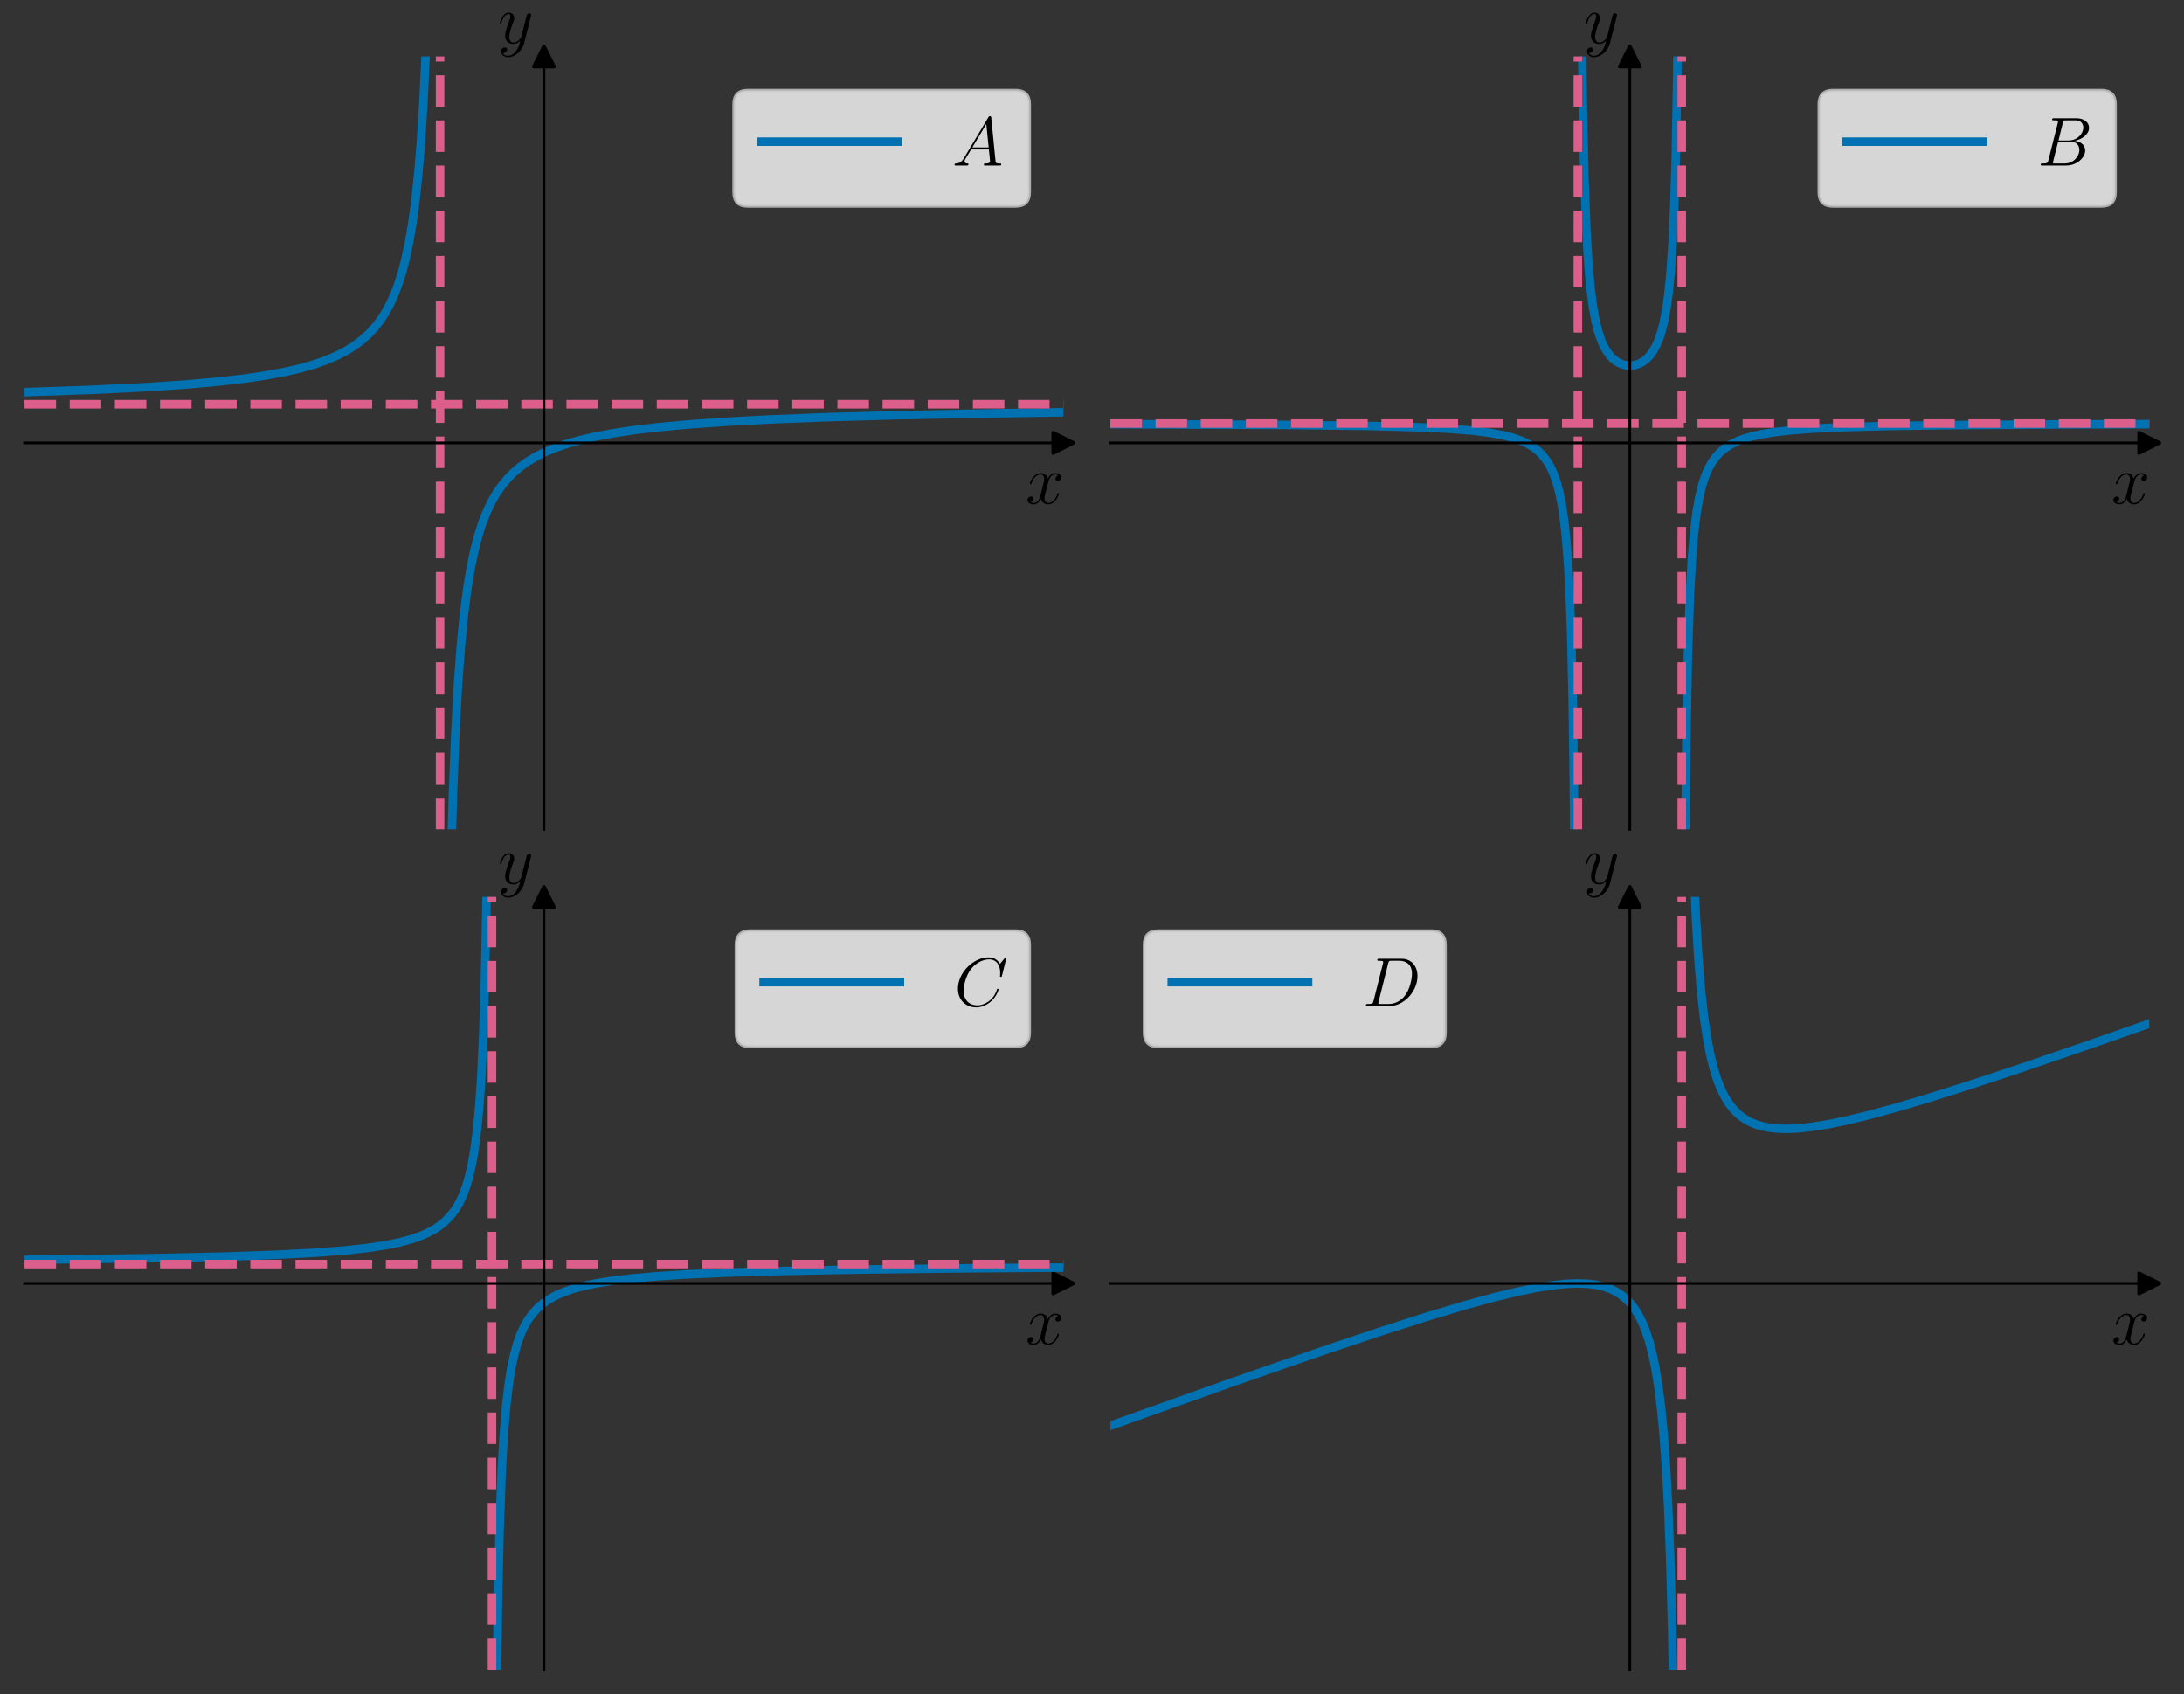 <?xml version="1.0" encoding="utf-8" standalone="no"?>
<!DOCTYPE svg PUBLIC "-//W3C//DTD SVG 1.1//EN"
  "http://www.w3.org/Graphics/SVG/1.1/DTD/svg11.dtd">
<svg xmlns:xlink="http://www.w3.org/1999/xlink" width="640.8pt" height="497.12pt" viewBox="0 0 640.8 497.12" xmlns="http://www.w3.org/2000/svg" version="1.1">
 <rect x="0" y="0" width="640.8" height="497.12" fill="#333333" stroke="none"/>
 <defs>
  <style type="text/css">*{stroke-linejoin: round; stroke-linecap: butt}</style>
 </defs>
 <g id="figure_1">
  <g id="patch_1">
   <path d="M 0 497.12 
L 640.8 497.12 
L 640.8 0 
L 0 0 
L 0 497.12 
z
" style="fill: none"/>
  </g>
  <g id="axes_1">
   <g id="patch_2">
    <path d="M 7.2 243.32 
L 312 243.32 
L 312 16.556 
L 7.2 16.556 
L 7.2 243.32 
z
" style="fill: none"/>
   </g>
   <g id="matplotlib.axis_1">
    <g id="text_1">
     <!-- $x$ -->
     <g transform="translate(300.913 147.775) scale(0.2 -0.2)">
      <defs>
       <path id="CMMI12-78" d="M 3034 2606 
C 2829 2567 2752 2414 2752 2293 
C 2752 2139 2874 2088 2963 2088 
C 3155 2088 3290 2254 3290 2427 
C 3290 2695 2982 2816 2714 2816 
C 2323 2816 2106 2433 2048 2312 
C 1901 2816 1504 2816 1389 2816 
C 736 2816 390 1980 390 1839 
C 390 1814 416 1782 461 1782 
C 512 1782 525 1820 538 1846 
C 755 2555 1184 2689 1370 2689 
C 1658 2689 1715 2420 1715 2267 
C 1715 2127 1677 1980 1600 1673 
L 1382 798 
C 1286 415 1101 64 762 64 
C 730 64 570 64 435 147 
C 666 192 717 383 717 460 
C 717 588 621 664 499 664 
C 346 664 179 530 179 326 
C 179 57 480 -64 755 -64 
C 1062 -64 1280 179 1414 441 
C 1517 64 1837 -64 2074 -64 
C 2726 -64 3072 773 3072 913 
C 3072 945 3046 971 3008 971 
C 2950 971 2944 939 2925 888 
C 2752 326 2381 64 2093 64 
C 1869 64 1747 230 1747 492 
C 1747 632 1773 734 1875 1156 
L 2099 2024 
C 2195 2408 2413 2689 2707 2689 
C 2720 2689 2899 2689 3034 2606 
z
" transform="scale(0.016)"/>
      </defs>
      <use xlink:href="#CMMI12-78" transform="scale(0.996)"/>
     </g>
    </g>
   </g>
   <g id="matplotlib.axis_2">
    <g id="text_2">
     <!-- $y$ -->
     <g transform="translate(146.087 12.681) scale(0.2 -0.2)">
      <defs>
       <path id="CMMI12-79" d="M 1683 -700 
C 1510 -939 1261 -1152 947 -1152 
C 870 -1152 563 -1152 467 -889 
C 486 -895 518 -895 531 -895 
C 723 -895 851 -729 851 -582 
C 851 -435 730 -384 634 -384 
C 531 -384 307 -458 307 -759 
C 307 -1071 582 -1286 947 -1286 
C 1587 -1286 2234 -700 2413 6 
L 3040 2485 
C 3046 2517 3059 2556 3059 2594 
C 3059 2689 2982 2753 2886 2753 
C 2829 2753 2694 2727 2643 2535 
L 2170 658 
C 2138 543 2138 530 2086 460 
C 1958 281 1747 64 1440 64 
C 1082 64 1050 415 1050 588 
C 1050 952 1222 1443 1395 1903 
C 1466 2088 1504 2178 1504 2305 
C 1504 2574 1312 2816 998 2816 
C 410 2816 173 1890 173 1839 
C 173 1814 198 1782 243 1782 
C 301 1782 307 1807 333 1897 
C 486 2433 730 2689 979 2689 
C 1037 2689 1146 2689 1146 2478 
C 1146 2312 1075 2127 979 1884 
C 666 1047 666 837 666 683 
C 666 77 1101 -64 1421 -64 
C 1606 -64 1837 -6 2061 230 
L 2067 224 
C 1971 -147 1907 -392 1683 -700 
z
" transform="scale(0.016)"/>
      </defs>
      <use xlink:href="#CMMI12-79" transform="scale(0.996)"/>
     </g>
    </g>
   </g>
   <g id="line2d_1">
    <defs>
     <path id="m64c64bd88e" d="M 3 0 
L -3 -3 
L -3 3 
z
" style="stroke: #000000; stroke-linejoin: miter"/>
    </defs>
    <g>
     <use xlink:href="#m64c64bd88e" x="312" y="129.938" style="stroke: #000000; stroke-linejoin: miter"/>
    </g>
   </g>
   <g id="line2d_2">
    <defs>
     <path id="med47a38508" d="M 0 -3 
L -3 3 
L 3 3 
z
" style="stroke: #000000; stroke-linejoin: miter"/>
    </defs>
    <g>
     <use xlink:href="#med47a38508" x="159.6" y="16.556" style="stroke: #000000; stroke-linejoin: miter"/>
    </g>
   </g>
   <g id="line2d_3">
    <path d="M 7.088 115.06 
L 26.887 114.374 
L 42.22 113.629 
L 54.278 112.828 
L 63.955 111.971 
L 71.844 111.058 
L 78.394 110.084 
L 83.902 109.047 
L 88.517 107.961 
L 92.537 106.792 
L 95.96 105.573 
L 98.938 104.287 
L 101.617 102.893 
L 103.999 101.404 
L 106.083 99.848 
L 108.018 98.128 
L 109.805 96.235 
L 111.442 94.163 
L 112.931 91.916 
L 114.271 89.509 
L 115.611 86.623 
L 116.801 83.532 
L 117.992 79.779 
L 119.034 75.768 
L 120.076 70.833 
L 120.97 65.598 
L 121.863 59.075 
L 122.756 50.72 
L 123.5 41.729 
L 124.245 29.993 
L 124.989 14.028 
L 125.507 -1 
M 130.263 498.12 
L 130.646 401.709 
L 131.092 337.609 
L 131.688 286.824 
L 132.283 255.158 
L 132.879 233.525 
L 133.623 214.529 
L 134.367 200.922 
L 135.261 188.948 
L 136.154 180.015 
L 137.047 173.095 
L 138.089 166.764 
L 139.131 161.75 
L 140.322 157.163 
L 141.513 153.457 
L 142.853 150.057 
L 144.193 147.26 
L 145.681 144.684 
L 147.17 142.533 
L 148.807 140.542 
L 150.594 138.717 
L 152.529 137.054 
L 154.613 135.545 
L 156.995 134.097 
L 159.674 132.738 
L 162.652 131.483 
L 166.076 130.289 
L 169.946 129.181 
L 174.412 128.138 
L 179.622 127.154 
L 185.726 126.231 
L 193.02 125.36 
L 201.803 124.543 
L 212.521 123.78 
L 225.621 123.076 
L 242.145 122.422 
L 263.135 121.823 
L 290.526 121.276 
L 312.112 120.961 
L 312.112 120.961 
" clip-path="url(#p53deb468e3)" style="fill: none; stroke: #0072b2; stroke-width: 2.5; stroke-linecap: square"/>
   </g>
   <g id="line2d_4">
    <path d="M 129.12 243.32 
L 129.12 16.556 
" clip-path="url(#p53deb468e3)" style="fill: none; stroke-dasharray: 9.25,4; stroke-dashoffset: 0; stroke: #dc5e8b; stroke-width: 2.5"/>
   </g>
   <g id="line2d_5">
    <path d="M 7.2 118.6 
L 312 118.6 
" clip-path="url(#p53deb468e3)" style="fill: none; stroke-dasharray: 9.25,4; stroke-dashoffset: 0; stroke: #dc5e8b; stroke-width: 2.5"/>
   </g>
   <g id="patch_3">
    <path d="M 159.6 243.32 
L 159.6 16.556 
" style="fill: none; stroke: #000000; stroke-width: 0.8; stroke-linejoin: miter; stroke-linecap: square"/>
   </g>
   <g id="patch_4">
    <path d="M 312 243.32 
L 312 16.556 
" style="fill: none"/>
   </g>
   <g id="patch_5">
    <path d="M 7.2 129.938 
L 312 129.938 
" style="fill: none; stroke: #000000; stroke-width: 0.8; stroke-linejoin: miter; stroke-linecap: square"/>
   </g>
   <g id="patch_6">
    <path d="M 7.2 16.556 
L 312 16.556 
" style="fill: none"/>
   </g>
   <g id="legend_1">
    <g id="patch_7">
     <path d="M 219.374 60.432 
L 298 60.432 
Q 302 60.432 302 56.432 
L 302 30.556 
Q 302 26.556 298 26.556 
L 219.374 26.556 
Q 215.374 26.556 215.374 30.556 
L 215.374 56.432 
Q 215.374 60.432 219.374 60.432 
z
" style="fill: #ffffff; opacity: 0.8; stroke: #cccccc; stroke-linejoin: miter"/>
    </g>
    <g id="line2d_6">
     <path d="M 223.374 41.556 
L 243.374 41.556 
L 263.374 41.556 
" style="fill: none; stroke: #0072b2; stroke-width: 2.5; stroke-linecap: square"/>
    </g>
    <g id="text_3">
     <!-- $A$ -->
     <g transform="translate(279.374 48.556) scale(0.2 -0.2)">
      <defs>
       <path id="CMMI12-41" d="M 1088 691 
C 864 314 646 186 339 186 
C 269 180 218 180 218 58 
C 218 24 250 0 294 0 
C 410 0 698 0 813 0 
C 998 0 1203 0 1382 0 
C 1421 0 1498 0 1498 122 
C 1498 180 1446 186 1408 186 
C 1261 186 1139 236 1139 388 
C 1139 476 1178 546 1261 685 
L 1747 1479 
L 3379 1479 
C 3386 1423 3386 1373 3392 1316 
C 3411 1152 3488 495 3488 376 
C 3488 186 3162 186 3059 186 
C 2989 186 2918 186 2918 70 
C 2918 0 2976 0 3014 0 
C 3123 0 3251 0 3360 0 
L 3725 0 
C 4115 0 4397 0 4403 0 
C 4448 0 4518 0 4518 122 
C 4518 186 4461 186 4365 186 
C 4013 186 4006 244 3987 434 
L 3597 4404 
C 3584 4531 3558 4544 3488 4544 
C 3424 4544 3386 4531 3328 4435 
L 1088 691 
z
M 1856 1664 
L 3142 3819 
L 3360 1664 
L 1856 1664 
z
" transform="scale(0.016)"/>
      </defs>
      <use xlink:href="#CMMI12-41" transform="scale(0.996)"/>
     </g>
    </g>
   </g>
  </g>
  <g id="axes_2">
   <g id="patch_8">
    <path d="M 325.8 243.32 
L 630.6 243.32 
L 630.6 16.556 
L 325.8 16.556 
L 325.8 243.32 
z
" style="fill: none"/>
   </g>
   <g id="matplotlib.axis_3">
    <g id="text_4">
     <!-- $x$ -->
     <g transform="translate(619.513 147.775) scale(0.2 -0.2)">
      <use xlink:href="#CMMI12-78" transform="scale(0.996)"/>
     </g>
    </g>
   </g>
   <g id="matplotlib.axis_4">
    <g id="text_5">
     <!-- $y$ -->
     <g transform="translate(464.687 12.681) scale(0.2 -0.2)">
      <use xlink:href="#CMMI12-79" transform="scale(0.996)"/>
     </g>
    </g>
   </g>
   <g id="line2d_7">
    <g>
     <use xlink:href="#m64c64bd88e" x="630.6" y="129.938" style="stroke: #000000; stroke-linejoin: miter"/>
    </g>
   </g>
   <g id="line2d_8">
    <g>
     <use xlink:href="#med47a38508" x="478.2" y="16.556" style="stroke: #000000; stroke-linejoin: miter"/>
    </g>
   </g>
   <g id="line2d_9">
    <path d="M 325.688 124.441 
L 377.791 124.67 
L 402.056 124.979 
L 416.347 125.368 
L 425.725 125.836 
L 432.275 126.374 
L 437.188 126.994 
L 440.909 127.679 
L 443.887 128.448 
L 446.269 129.286 
L 448.204 130.187 
L 449.841 131.175 
L 451.33 132.335 
L 452.67 133.684 
L 453.861 135.237 
L 454.903 136.99 
L 455.796 138.916 
L 456.689 141.409 
L 457.433 144.119 
L 458.178 147.693 
L 458.922 152.609 
L 459.518 158.095 
L 460.113 165.9 
L 460.56 174.316 
L 461.006 186.602 
L 461.453 206.199 
L 461.75 227.325 
L 462.048 262.273 
L 462.346 331.146 
M 464.037 -1 
L 464.43 31.644 
L 464.877 52.116 
L 465.472 68.047 
L 466.068 77.831 
L 466.663 84.432 
L 467.407 90.151 
L 468.152 94.182 
L 468.896 97.157 
L 469.789 99.813 
L 470.682 101.793 
L 471.576 103.3 
L 472.618 104.626 
L 473.66 105.605 
L 474.851 106.399 
L 476.041 106.914 
L 477.232 107.193 
L 478.423 107.258 
L 479.614 107.114 
L 480.805 106.75 
L 481.996 106.137 
L 483.038 105.356 
L 484.08 104.287 
L 484.973 103.075 
L 485.867 101.5 
L 486.76 99.424 
L 487.504 97.157 
L 488.248 94.182 
L 488.993 90.151 
L 489.588 85.757 
L 490.184 79.712 
L 490.779 70.908 
L 491.226 61.159 
L 491.672 46.445 
L 492.119 21.733 
L 492.363 -1 
M 494.054 331.146 
L 494.352 262.273 
L 494.798 215.602 
L 495.245 192.054 
L 495.84 174.316 
L 496.436 163.655 
L 497.031 156.551 
L 497.776 150.437 
L 498.52 146.136 
L 499.413 142.41 
L 500.306 139.673 
L 501.2 137.581 
L 502.242 135.694 
L 503.433 134.036 
L 504.623 132.747 
L 505.963 131.604 
L 507.601 130.518 
L 509.387 129.604 
L 511.471 128.785 
L 514.002 128.033 
L 517.128 127.348 
L 520.999 126.739 
L 525.911 126.202 
L 532.312 125.734 
L 541.095 125.33 
L 553.6 124.993 
L 572.655 124.724 
L 604.512 124.52 
L 630.712 124.441 
L 630.712 124.441 
" clip-path="url(#pcdd1576327)" style="fill: none; stroke: #0072b2; stroke-width: 2.5; stroke-linecap: square"/>
   </g>
   <g id="line2d_10">
    <path d="M 462.96 243.32 
L 462.96 16.556 
" clip-path="url(#pcdd1576327)" style="fill: none; stroke-dasharray: 9.25,4; stroke-dashoffset: 0; stroke: #dc5e8b; stroke-width: 2.5"/>
   </g>
   <g id="line2d_11">
    <path d="M 493.44 243.32 
L 493.44 16.556 
" clip-path="url(#pcdd1576327)" style="fill: none; stroke-dasharray: 9.25,4; stroke-dashoffset: 0; stroke: #dc5e8b; stroke-width: 2.5"/>
   </g>
   <g id="line2d_12">
    <path d="M 325.8 124.269 
L 630.6 124.269 
" clip-path="url(#pcdd1576327)" style="fill: none; stroke-dasharray: 9.25,4; stroke-dashoffset: 0; stroke: #dc5e8b; stroke-width: 2.5"/>
   </g>
   <g id="patch_9">
    <path d="M 478.2 243.32 
L 478.2 16.556 
" style="fill: none; stroke: #000000; stroke-width: 0.8; stroke-linejoin: miter; stroke-linecap: square"/>
   </g>
   <g id="patch_10">
    <path d="M 630.6 243.32 
L 630.6 16.556 
" style="fill: none"/>
   </g>
   <g id="patch_11">
    <path d="M 325.8 129.938 
L 630.6 129.938 
" style="fill: none; stroke: #000000; stroke-width: 0.8; stroke-linejoin: miter; stroke-linecap: square"/>
   </g>
   <g id="patch_12">
    <path d="M 325.8 16.556 
L 630.6 16.556 
" style="fill: none"/>
   </g>
   <g id="legend_2">
    <g id="patch_13">
     <path d="M 537.778 60.432 
L 616.6 60.432 
Q 620.6 60.432 620.6 56.432 
L 620.6 30.556 
Q 620.6 26.556 616.6 26.556 
L 537.778 26.556 
Q 533.778 26.556 533.778 30.556 
L 533.778 56.432 
Q 533.778 60.432 537.778 60.432 
z
" style="fill: #ffffff; opacity: 0.8; stroke: #cccccc; stroke-linejoin: miter"/>
    </g>
    <g id="line2d_13">
     <path d="M 541.778 41.556 
L 561.778 41.556 
L 581.778 41.556 
" style="fill: none; stroke: #0072b2; stroke-width: 2.5; stroke-linecap: square"/>
    </g>
    <g id="text_6">
     <!-- $B$ -->
     <g transform="translate(597.778 48.556) scale(0.2 -0.2)">
      <defs>
       <path id="CMMI12-42" d="M 2342 3921 
C 2400 4160 2426 4160 2675 4160 
L 3507 4160 
C 4230 4160 4230 3544 4230 3485 
C 4230 2966 3712 2304 2867 2304 
L 1946 2304 
L 2342 3921 
z
M 3424 2275 
C 4122 2402 4755 2886 4755 3473 
C 4755 3970 4314 4352 3590 4352 
L 1536 4352 
C 1414 4352 1357 4352 1357 4226 
C 1357 4160 1414 4160 1510 4160 
C 1901 4160 1901 4112 1901 4044 
C 1901 4032 1901 3993 1875 3897 
L 1011 472 
C 954 249 941 185 493 185 
C 371 185 307 185 307 70 
C 307 0 346 0 474 0 
L 2669 0 
C 3648 0 4403 739 4403 1383 
C 4403 1906 3942 2224 3424 2275 
z
M 2515 185 
L 1651 185 
C 1562 185 1549 185 1510 192 
C 1440 198 1434 211 1434 261 
C 1434 305 1446 343 1459 399 
L 1907 2176 
L 3110 2176 
C 3866 2176 3866 1483 3866 1433 
C 3866 828 3309 185 2515 185 
z
" transform="scale(0.016)"/>
      </defs>
      <use xlink:href="#CMMI12-42" transform="scale(0.996)"/>
     </g>
    </g>
   </g>
  </g>
  <g id="axes_3">
   <g id="patch_14">
    <path d="M 7.2 489.92 
L 312 489.92 
L 312 263.156 
L 7.2 263.156 
L 7.2 489.92 
z
" style="fill: none"/>
   </g>
   <g id="matplotlib.axis_5">
    <g id="text_7">
     <!-- $x$ -->
     <g transform="translate(300.913 394.375) scale(0.2 -0.2)">
      <use xlink:href="#CMMI12-78" transform="scale(0.996)"/>
     </g>
    </g>
   </g>
   <g id="matplotlib.axis_6">
    <g id="text_8">
     <!-- $y$ -->
     <g transform="translate(146.087 259.281) scale(0.2 -0.2)">
      <use xlink:href="#CMMI12-79" transform="scale(0.996)"/>
     </g>
    </g>
   </g>
   <g id="line2d_14">
    <g>
     <use xlink:href="#m64c64bd88e" x="312" y="376.538" style="stroke: #000000; stroke-linejoin: miter"/>
    </g>
   </g>
   <g id="line2d_15">
    <g>
     <use xlink:href="#med47a38508" x="159.6" y="263.156" style="stroke: #000000; stroke-linejoin: miter"/>
    </g>
   </g>
   <g id="line2d_16">
    <path d="M 7.088 369.61 
L 42.22 369.177 
L 65.294 368.684 
L 81.223 368.132 
L 92.685 367.525 
L 101.32 366.854 
L 107.87 366.134 
L 113.08 365.345 
L 117.248 364.496 
L 120.672 363.575 
L 123.5 362.585 
L 125.882 361.518 
L 127.817 360.424 
L 129.604 359.159 
L 131.092 357.845 
L 132.432 356.382 
L 133.623 354.776 
L 134.814 352.768 
L 135.856 350.55 
L 136.749 348.165 
L 137.642 345.146 
L 138.536 341.201 
L 139.28 336.855 
L 140.024 331.015 
L 140.62 324.67 
L 141.215 315.922 
L 141.811 303.088 
L 142.257 288.692 
L 142.704 266.532 
L 143.15 228.008 
L 143.448 181.359 
L 143.746 89.476 
M 145.721 498.12 
L 146.128 468.616 
L 146.574 448.902 
L 147.17 432.366 
L 147.765 421.612 
L 148.51 412.51 
L 149.254 406.177 
L 149.998 401.516 
L 150.891 397.325 
L 151.785 394.142 
L 152.827 391.278 
L 153.869 389.041 
L 155.06 387.019 
L 156.399 385.221 
L 157.739 383.784 
L 159.228 382.491 
L 161.014 381.244 
L 162.949 380.164 
L 165.182 379.168 
L 167.862 378.221 
L 170.988 377.358 
L 174.71 376.562 
L 179.325 375.811 
L 184.981 375.123 
L 192.127 374.487 
L 201.356 373.901 
L 213.415 373.371 
L 229.641 372.895 
L 252.119 372.473 
L 284.572 372.101 
L 312.112 371.899 
L 312.112 371.899 
" clip-path="url(#p2851477d53)" style="fill: none; stroke: #0072b2; stroke-width: 2.5; stroke-linecap: square"/>
   </g>
   <g id="line2d_17">
    <path d="M 144.36 489.92 
L 144.36 263.156 
" clip-path="url(#p2851477d53)" style="fill: none; stroke-dasharray: 9.25,4; stroke-dashoffset: 0; stroke: #dc5e8b; stroke-width: 2.5"/>
   </g>
   <g id="line2d_18">
    <path d="M 7.2 370.869 
L 312 370.869 
" clip-path="url(#p2851477d53)" style="fill: none; stroke-dasharray: 9.25,4; stroke-dashoffset: 0; stroke: #dc5e8b; stroke-width: 2.5"/>
   </g>
   <g id="patch_15">
    <path d="M 159.6 489.92 
L 159.6 263.156 
" style="fill: none; stroke: #000000; stroke-width: 0.8; stroke-linejoin: miter; stroke-linecap: square"/>
   </g>
   <g id="patch_16">
    <path d="M 312 489.92 
L 312 263.156 
" style="fill: none"/>
   </g>
   <g id="patch_17">
    <path d="M 7.2 376.538 
L 312 376.538 
" style="fill: none; stroke: #000000; stroke-width: 0.8; stroke-linejoin: miter; stroke-linecap: square"/>
   </g>
   <g id="patch_18">
    <path d="M 7.2 263.156 
L 312 263.156 
" style="fill: none"/>
   </g>
   <g id="legend_3">
    <g id="patch_19">
     <path d="M 220.042 307.032 
L 298 307.032 
Q 302 307.032 302 303.032 
L 302 277.156 
Q 302 273.156 298 273.156 
L 220.042 273.156 
Q 216.042 273.156 216.042 277.156 
L 216.042 303.032 
Q 216.042 307.032 220.042 307.032 
z
" style="fill: #ffffff; opacity: 0.8; stroke: #cccccc; stroke-linejoin: miter"/>
    </g>
    <g id="line2d_19">
     <path d="M 224.042 288.156 
L 244.042 288.156 
L 264.042 288.156 
" style="fill: none; stroke: #0072b2; stroke-width: 2.5; stroke-linecap: square"/>
    </g>
    <g id="text_9">
     <!-- $C$ -->
     <g transform="translate(280.042 295.156) scale(0.2 -0.2)">
      <defs>
       <path id="CMMI12-43" d="M 4781 4423 
C 4781 4480 4736 4480 4723 4480 
C 4710 4480 4685 4480 4634 4416 
L 4192 3882 
C 3968 4264 3616 4480 3136 4480 
C 1754 4480 320 3088 320 1595 
C 320 533 1069 -128 2003 -128 
C 2515 -128 2963 88 3334 400 
C 3891 863 4058 1481 4058 1531 
C 4058 1588 4006 1588 3987 1588 
C 3930 1588 3923 1550 3910 1524 
C 3616 534 2752 57 2112 57 
C 1434 57 845 489 845 1391 
C 845 1595 909 2700 1632 3532 
C 1984 3939 2586 4295 3194 4295 
C 3898 4295 4211 3717 4211 3068 
C 4211 2903 4192 2764 4192 2738 
C 4192 2681 4256 2681 4275 2681 
C 4346 2681 4352 2687 4378 2801 
L 4781 4423 
z
" transform="scale(0.016)"/>
      </defs>
      <use xlink:href="#CMMI12-43" transform="scale(0.996)"/>
     </g>
    </g>
   </g>
  </g>
  <g id="axes_4">
   <g id="patch_20">
    <path d="M 325.8 489.92 
L 630.6 489.92 
L 630.6 263.156 
L 325.8 263.156 
L 325.8 489.92 
z
" style="fill: none"/>
   </g>
   <g id="matplotlib.axis_7">
    <g id="text_10">
     <!-- $x$ -->
     <g transform="translate(619.513 394.375) scale(0.2 -0.2)">
      <use xlink:href="#CMMI12-78" transform="scale(0.996)"/>
     </g>
    </g>
   </g>
   <g id="matplotlib.axis_8">
    <g id="text_11">
     <!-- $y$ -->
     <g transform="translate(464.687 259.281) scale(0.2 -0.2)">
      <use xlink:href="#CMMI12-79" transform="scale(0.996)"/>
     </g>
    </g>
   </g>
   <g id="line2d_20">
    <g>
     <use xlink:href="#m64c64bd88e" x="630.6" y="376.538" style="stroke: #000000; stroke-linejoin: miter"/>
    </g>
   </g>
   <g id="line2d_21">
    <g>
     <use xlink:href="#med47a38508" x="478.2" y="263.156" style="stroke: #000000; stroke-linejoin: miter"/>
    </g>
   </g>
   <g id="line2d_22">
    <path d="M 325.688 418.323 
L 361.267 405.643 
L 386.425 396.899 
L 405.033 390.657 
L 419.026 386.187 
L 429.893 382.939 
L 438.528 380.582 
L 445.375 378.931 
L 451.032 377.786 
L 455.796 377.045 
L 459.666 376.658 
L 462.941 376.538 
L 465.77 376.644 
L 468.301 376.96 
L 470.533 377.47 
L 472.469 378.142 
L 474.106 378.929 
L 475.595 379.866 
L 477.084 381.075 
L 478.423 382.461 
L 479.614 384.001 
L 480.805 385.914 
L 481.847 387.985 
L 482.889 390.541 
L 483.931 393.743 
L 484.824 397.179 
L 485.718 401.486 
L 486.611 407.007 
L 487.355 412.92 
L 488.099 420.559 
L 488.844 430.762 
L 489.439 441.731 
L 490.035 456.615 
L 490.63 477.9 
L 491.027 498.12 
M 494.42 -1 
L 494.798 98.946 
L 495.245 161.727 
L 495.692 199.537 
L 496.287 231.417 
L 496.882 252.192 
L 497.627 269.762 
L 498.371 281.945 
L 499.115 290.859 
L 500.009 298.807 
L 500.902 304.772 
L 501.795 309.391 
L 502.837 313.59 
L 503.879 316.873 
L 504.921 319.491 
L 506.112 321.876 
L 507.303 323.776 
L 508.643 325.475 
L 509.983 326.817 
L 511.471 327.988 
L 513.109 328.975 
L 514.895 329.773 
L 516.83 330.386 
L 519.063 330.843 
L 521.594 331.114 
L 524.422 331.182 
L 527.697 331.03 
L 531.568 330.615 
L 536.034 329.904 
L 541.393 328.817 
L 547.794 327.285 
L 555.684 325.156 
L 565.36 322.303 
L 577.418 318.508 
L 592.9 313.389 
L 612.997 306.498 
L 630.712 300.281 
L 630.712 300.281 
" clip-path="url(#pa057408ec5)" style="fill: none; stroke: #0072b2; stroke-width: 2.5; stroke-linecap: square"/>
   </g>
   <g id="line2d_23">
    <path d="M 493.44 489.92 
L 493.44 263.156 
" clip-path="url(#pa057408ec5)" style="fill: none; stroke-dasharray: 9.25,4; stroke-dashoffset: 0; stroke: #dc5e8b; stroke-width: 2.5"/>
   </g>
   <g id="patch_21">
    <path d="M 478.2 489.92 
L 478.2 263.156 
" style="fill: none; stroke: #000000; stroke-width: 0.8; stroke-linejoin: miter; stroke-linecap: square"/>
   </g>
   <g id="patch_22">
    <path d="M 630.6 489.92 
L 630.6 263.156 
" style="fill: none"/>
   </g>
   <g id="patch_23">
    <path d="M 325.8 376.538 
L 630.6 376.538 
" style="fill: none; stroke: #000000; stroke-width: 0.8; stroke-linejoin: miter; stroke-linecap: square"/>
   </g>
   <g id="patch_24">
    <path d="M 325.8 263.156 
L 630.6 263.156 
" style="fill: none"/>
   </g>
   <g id="legend_4">
    <g id="patch_25">
     <path d="M 339.8 307.032 
L 419.999 307.032 
Q 423.999 307.032 423.999 303.032 
L 423.999 277.156 
Q 423.999 273.156 419.999 273.156 
L 339.8 273.156 
Q 335.8 273.156 335.8 277.156 
L 335.8 303.032 
Q 335.8 307.032 339.8 307.032 
z
" style="fill: #ffffff; opacity: 0.8; stroke: #cccccc; stroke-linejoin: miter"/>
    </g>
    <g id="line2d_24">
     <path d="M 343.8 288.156 
L 363.8 288.156 
L 383.8 288.156 
" style="fill: none; stroke: #0072b2; stroke-width: 2.5; stroke-linecap: square"/>
    </g>
    <g id="text_12">
     <!-- $D$ -->
     <g transform="translate(399.8 295.156) scale(0.2 -0.2)">
      <defs>
       <path id="CMMI12-44" d="M 1005 472 
C 947 249 934 185 486 185 
C 365 185 301 185 301 70 
C 301 0 339 0 467 0 
L 2496 0 
C 3789 0 5050 1332 5050 2753 
C 5050 3671 4499 4352 3584 4352 
L 1530 4352 
C 1408 4352 1350 4352 1350 4231 
C 1350 4167 1408 4167 1504 4167 
C 1894 4167 1894 4116 1894 4046 
C 1894 4034 1894 3995 1869 3899 
L 1005 472 
z
M 2355 3931 
C 2413 4167 2438 4167 2688 4167 
L 3392 4167 
C 3994 4167 4544 3842 4544 2963 
C 4544 2644 4416 1536 3795 835 
C 3616 625 3130 185 2394 185 
L 1664 185 
C 1574 185 1562 185 1523 192 
C 1453 198 1446 211 1446 262 
C 1446 307 1459 345 1472 402 
L 2355 3931 
z
" transform="scale(0.016)"/>
      </defs>
      <use xlink:href="#CMMI12-44" transform="scale(0.996)"/>
     </g>
    </g>
   </g>
  </g>
 </g>
 <defs>
  <clipPath id="p53deb468e3">
   <rect x="7.2" y="16.556" width="304.8" height="226.764"/>
  </clipPath>
  <clipPath id="pcdd1576327">
   <rect x="325.8" y="16.556" width="304.8" height="226.764"/>
  </clipPath>
  <clipPath id="p2851477d53">
   <rect x="7.2" y="263.156" width="304.8" height="226.764"/>
  </clipPath>
  <clipPath id="pa057408ec5">
   <rect x="325.8" y="263.156" width="304.8" height="226.764"/>
  </clipPath>
 </defs>
</svg>

